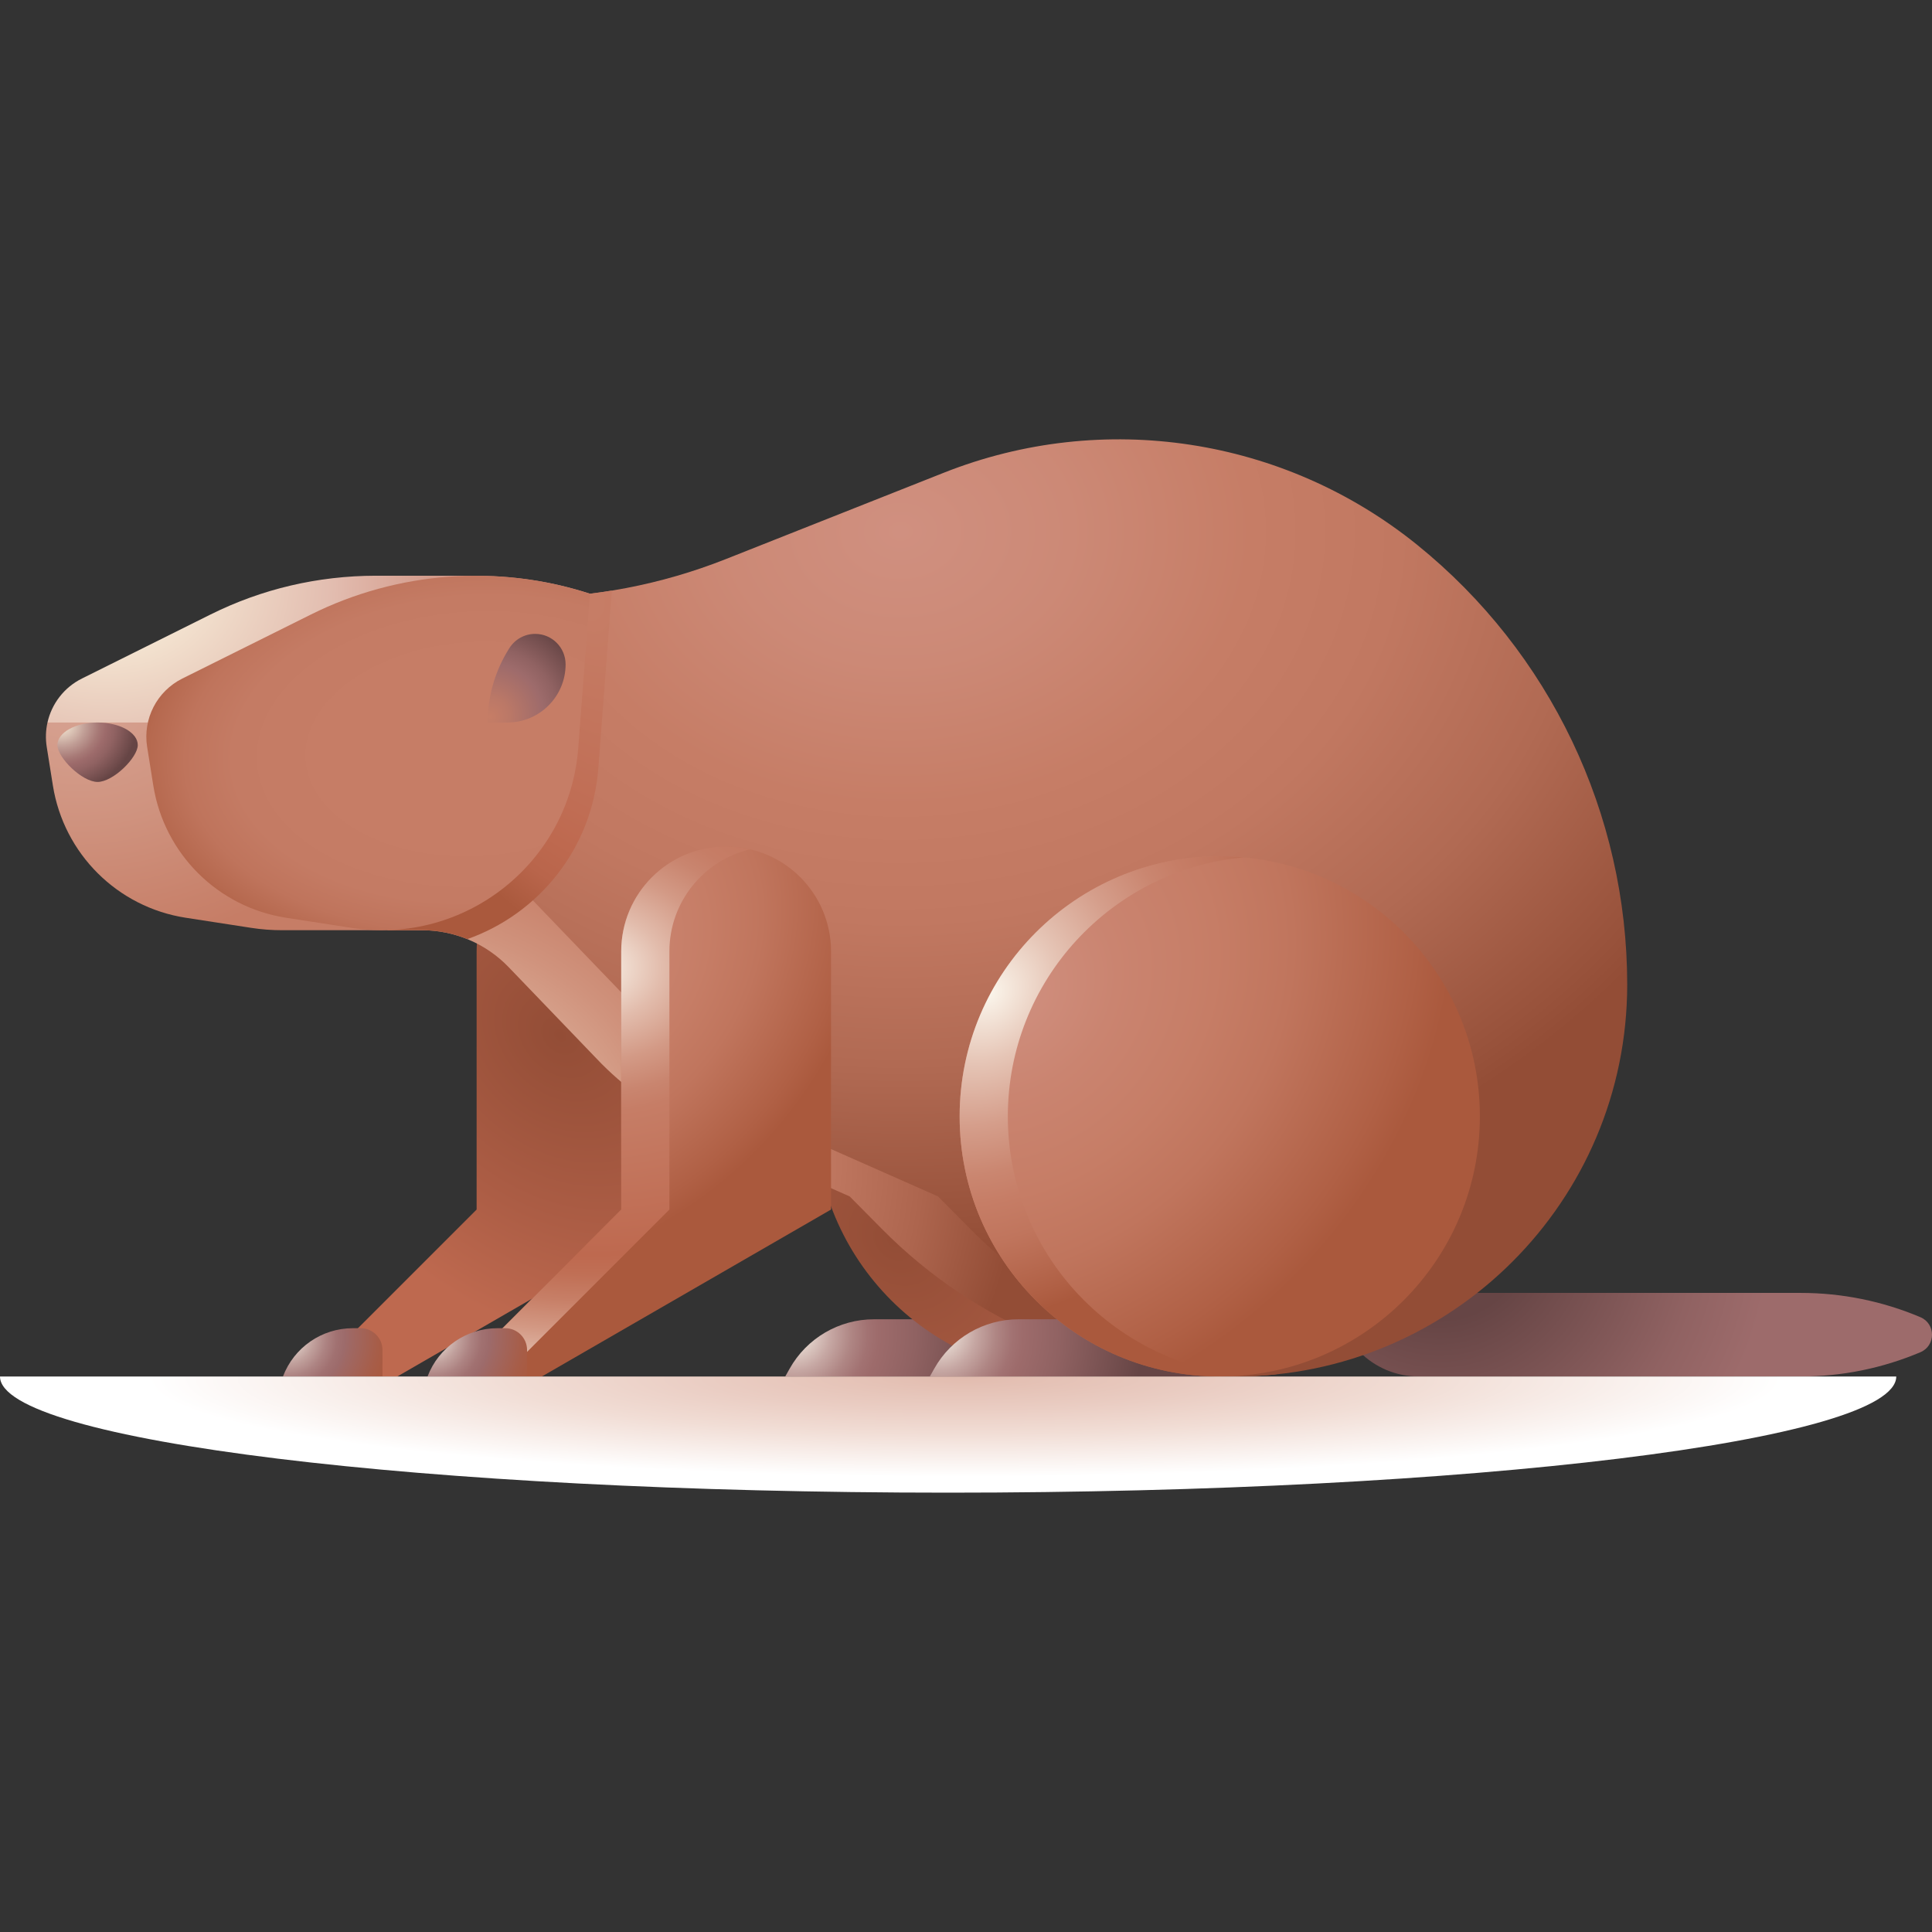 <svg id="Capa_1" enable-background="new 0 0 512 512" height="512" viewBox="0 0 512 512" width="512" xmlns="http://www.w3.org/2000/svg" xmlns:xlink="http://www.w3.org/1999/xlink"><rect x="0" y="0" width="512" height="512" fill="#333333" stroke="none"/><radialGradient id="SVGID_1_" cx="28.498" cy="154.422" gradientTransform="matrix(1 0 0 .783 0 33.592)" gradientUnits="userSpaceOnUse" r="99.355"><stop offset=".11" stop-color="#f9efda"/><stop offset=".168" stop-color="#f6e9d5"/><stop offset=".606" stop-color="#e2bcaf"/><stop offset=".642" stop-color="#e0b7aa"/><stop offset=".871" stop-color="#d49b8b"/><stop offset="1" stop-color="#d09080"/></radialGradient><radialGradient id="SVGID_2_" cx="20.684" cy="181.551" gradientTransform="matrix(1 0 0 .783 0 39.493)" gradientUnits="userSpaceOnUse" r="119.371"><stop offset="0" stop-color="#d8a595"/><stop offset=".392" stop-color="#cf927e"/><stop offset=".744" stop-color="#c67d66"/></radialGradient><linearGradient id="lg1"><stop offset="0" stop-color="#fbf6ec"/><stop offset=".059" stop-color="#e4d5cd"/><stop offset=".15" stop-color="#c6a7a3"/><stop offset=".232" stop-color="#af8684"/><stop offset=".299" stop-color="#a27272"/><stop offset=".345" stop-color="#9d6b6b"/><stop offset=".491" stop-color="#906262"/><stop offset=".758" stop-color="#6f4b4b"/><stop offset=".825" stop-color="#664545"/></linearGradient><radialGradient id="SVGID_3_" cx="210.367" cy="353.435" gradientUnits="userSpaceOnUse" r="65.512" xlink:href="#lg1"/><linearGradient id="lg2"><stop offset="0" stop-color="#934d36"/><stop offset=".531" stop-color="#ac5d45"/><stop offset=".86" stop-color="#be694f"/></linearGradient><radialGradient id="SVGID_4_" cx="236.785" cy="328.907" gradientTransform="matrix(.707 .707 -.545 .545 248.679 -17.851)" gradientUnits="userSpaceOnUse" r="114.802" xlink:href="#lg2"/><radialGradient id="SVGID_5_" cx="148.455" cy="274.491" gradientTransform="matrix(.707 .707 -.545 .545 193.139 19.86)" gradientUnits="userSpaceOnUse" r="108.226" xlink:href="#lg2"/><linearGradient id="lg3"><stop offset="0" stop-color="#fbf6ec"/><stop offset=".115" stop-color="#ddcac3"/><stop offset=".239" stop-color="#c1a19d"/><stop offset=".352" stop-color="#ad8382"/><stop offset=".449" stop-color="#a17171"/><stop offset=".519" stop-color="#9d6b6b"/><stop offset=".57" stop-color="#9f6864"/><stop offset=".816" stop-color="#a75d48"/><stop offset=".958" stop-color="#aa593d"/></linearGradient><radialGradient id="SVGID_6_" cx="76.07" cy="354.377" gradientUnits="userSpaceOnUse" r="29.499" xlink:href="#lg3"/><radialGradient id="SVGID_7_" cx="381.523" cy="326.116" gradientUnits="userSpaceOnUse" r="134.085"><stop offset=".175" stop-color="#664545"/><stop offset=".242" stop-color="#6f4b4b"/><stop offset=".509" stop-color="#906262"/><stop offset=".655" stop-color="#9d6b6b"/></radialGradient><radialGradient id="SVGID_8_" cx="238.662" cy="140.811" gradientTransform="matrix(1 0 0 .781 0 30.875)" gradientUnits="userSpaceOnUse" r="243.816"><stop offset="0" stop-color="#d09080"/><stop offset=".186" stop-color="#cc8976"/><stop offset=".381" stop-color="#c67d66"/><stop offset=".542" stop-color="#c17861"/><stop offset=".742" stop-color="#b16a53"/><stop offset=".961" stop-color="#98523b"/><stop offset="1" stop-color="#934d36"/></radialGradient><radialGradient id="SVGID_9_" cx="93.113" cy="307.082" gradientTransform="matrix(1 0 0 .781 0 67.333)" gradientUnits="userSpaceOnUse" r="176.877"><stop offset="0" stop-color="#f9efda"/><stop offset=".166" stop-color="#eacdb7"/><stop offset=".469" stop-color="#d0937d"/><stop offset=".615" stop-color="#c67d66"/><stop offset=".715" stop-color="#bf7760"/><stop offset=".856" stop-color="#ad654e"/><stop offset="1" stop-color="#934d36"/></radialGradient><radialGradient id="SVGID_10_" cx="155.29" cy="157.272" gradientTransform="matrix(.353 .936 -.587 .222 192.718 -22.871)" gradientUnits="userSpaceOnUse" r="103.368"><stop offset=".055" stop-color="#c67d66"/><stop offset=".61" stop-color="#c06d54"/><stop offset=".732" stop-color="#be694f"/><stop offset=".852" stop-color="#b9654b"/><stop offset=".99" stop-color="#ab5a3e"/><stop offset="1" stop-color="#aa593d"/></radialGradient><radialGradient id="SVGID_11_" cx="126.142" cy="198.583" gradientTransform="matrix(.998 -.059 .037 .626 -7.109 81.618)" gradientUnits="userSpaceOnUse" r="95.136"><stop offset=".408" stop-color="#c67d66"/><stop offset=".679" stop-color="#c47b64"/><stop offset=".812" stop-color="#bf745c"/><stop offset=".914" stop-color="#b6694f"/><stop offset="1" stop-color="#aa593d"/></radialGradient><radialGradient id="SVGID_12_" cx="248.686" cy="353.435" gradientUnits="userSpaceOnUse" r="65.512" xlink:href="#lg1"/><radialGradient id="SVGID_13_" cx="267.727" cy="263.365" gradientTransform="matrix(.703 -.712 .595 .587 -77.027 299.171)" gradientUnits="userSpaceOnUse" r="150.384"><stop offset="0" stop-color="#d09080"/><stop offset=".203" stop-color="#ca8470"/><stop offset=".393" stop-color="#c67d66"/><stop offset=".54" stop-color="#c0755d"/><stop offset=".779" stop-color="#b06045"/><stop offset=".848" stop-color="#aa593d"/></radialGradient><radialGradient id="SVGID_14_" cx="150.249" cy="255.6" gradientTransform="matrix(.703 -.712 .549 .542 -95.553 224.02)" gradientUnits="userSpaceOnUse" r="106.34"><stop offset="0" stop-color="#d09080"/><stop offset=".203" stop-color="#ca8470"/><stop offset=".393" stop-color="#c67d66"/><stop offset=".544" stop-color="#c0755d"/><stop offset=".789" stop-color="#b06045"/><stop offset=".86" stop-color="#aa593d"/></radialGradient><radialGradient id="SVGID_15_" cx="261.641" cy="263.365" gradientTransform="matrix(.703 -.712 .595 .587 -78.837 294.841)" gradientUnits="userSpaceOnUse" r="114.376"><stop offset="0" stop-color="#fbf6ec"/><stop offset=".171" stop-color="#e6c6b7"/><stop offset=".334" stop-color="#d59e8b"/><stop offset=".461" stop-color="#ca8670"/><stop offset=".535" stop-color="#c67d66"/><stop offset=".635" stop-color="#c0755d"/><stop offset=".797" stop-color="#b06045"/><stop offset=".845" stop-color="#aa593d"/></radialGradient><radialGradient id="SVGID_16_" cx="156.775" cy="256.426" gradientTransform="matrix(1 0 0 .771 0 58.707)" gradientUnits="userSpaceOnUse" r="151.312"><stop offset="0" stop-color="#fbf6ec"/><stop offset=".022" stop-color="#f6ebe0"/><stop offset=".124" stop-color="#e2bcac"/><stop offset=".213" stop-color="#d39a86"/><stop offset=".285" stop-color="#c9856f"/><stop offset=".33" stop-color="#c67d66"/><stop offset=".653" stop-color="#be694f"/><stop offset=".696" stop-color="#c06f55"/><stop offset=".756" stop-color="#c77f67"/><stop offset=".825" stop-color="#d39984"/><stop offset=".901" stop-color="#e2bdad"/><stop offset=".983" stop-color="#f6ebe0"/><stop offset="1" stop-color="#fbf6ec"/></radialGradient><radialGradient id="SVGID_17_" cx="114.389" cy="354.377" gradientUnits="userSpaceOnUse" r="29.499" xlink:href="#lg3"/><radialGradient id="SVGID_18_" cx="129.91" cy="189.946" gradientUnits="userSpaceOnUse" r="28.607"><stop offset="0" stop-color="#c67d66"/><stop offset=".178" stop-color="#bb7867"/><stop offset=".489" stop-color="#9e6b6b"/><stop offset=".497" stop-color="#9d6b6b"/><stop offset=".633" stop-color="#906262"/><stop offset=".882" stop-color="#6f4b4b"/><stop offset=".943" stop-color="#664545"/></radialGradient><radialGradient id="SVGID_19_" cx="16.183" cy="239.016" gradientTransform="matrix(1 0 0 .88 0 -18.119)" gradientUnits="userSpaceOnUse" r="24.106"><stop offset="0" stop-color="#f9efda"/><stop offset=".076" stop-color="#e8d6c5"/><stop offset=".271" stop-color="#c09d95"/><stop offset=".415" stop-color="#a77976"/><stop offset=".492" stop-color="#9d6b6b"/><stop offset=".594" stop-color="#906262"/><stop offset=".779" stop-color="#6f4b4b"/><stop offset=".825" stop-color="#664545"/></radialGradient><radialGradient id="SVGID_20_" cx="262.172" cy="815.386" gradientTransform="matrix(.931 0 0 .112 11.619 273.963)" gradientUnits="userSpaceOnUse" r="258.977"><stop offset="0" stop-color="#e2bcaf"/><stop offset=".283" stop-color="#eacdc3"/><stop offset=".503" stop-color="#f1ddd5"/><stop offset=".898" stop-color="#fff"/></radialGradient><g><path d="m156.349 157.344c-10.637-3.446-20.633-4.794-31.515-4.774-.118 0-17.08 0-17.882 0h-.03c-.498 0-6.877 0-7.315 0-15.405.028-30.217 3.51-43.819 10.282l-34.081 16.969c-4.74 2.36-8.015 6.696-9.124 11.647l128.817 15.234z" fill="url(#SVGID_1_)"/><path d="m12.584 191.469c-.466 2.081-.55 4.27-.2 6.467l1.633 10.242c2.884 18.086 17.112 32.243 35.212 35.036l17.363 2.68c2.722.42 5.425.622 8.09.62h26.504c26.83.033 49.956-20.642 52.055-48.276l.514-6.77h-141.171z" fill="url(#SVGID_2_)"/><path d="m284.927 364.787h-76.829l1.155-2.06c4.536-8.094 13.09-13.106 22.369-13.106h53.306v15.166z" fill="url(#SVGID_3_)"/><circle cx="284.927" cy="295.855" fill="url(#SVGID_4_)" r="68.933"/><path d="m154.111 224.334c-15.355 0-27.802 12.448-27.802 27.802v68.407l-35.237 35.237 10.289 9.007h3.92l76.632-44.244v-68.407c0-15.355-12.448-27.802-27.802-27.802z" fill="url(#SVGID_5_)"/><path d="m95.571 351.987h-2.055c-8.235 0-15.61 5.094-18.526 12.795l-.002.005h26.372v-7.01c.001-3.198-2.591-5.79-5.789-5.79z" fill="url(#SVGID_6_)"/><path d="m477.239 342.635h-123.379c0 12.234 9.918 22.152 22.152 22.152h101.227c10.887 0 21.662-2.188 31.686-6.435 4.099-1.737 4.099-7.546 0-9.283-10.024-4.246-20.799-6.434-31.686-6.434z" fill="url(#SVGID_7_)"/><path d="m375.563 144.386c-35.308-28.525-83.24-35.827-125.44-19.109l-57.761 22.883c-17.137 6.789-35.403 10.275-53.835 10.275l-35.796 88.079h9.063c8.687 0 21.866-.796 27.885 5.467l22.459 25.699c7.252 7.684 11.922 16.766 21.957 21.206l48.43 13.516 8.554 11.706c24.731 24.97 51.136 40.678 86.28 40.678 57.365 0 103.868-46.503 103.868-103.868 0-45.257-20.46-88.09-55.664-116.532z" fill="url(#SVGID_8_)"/><path d="m257.215 325.769-8.622-8.705-41.081-18.177c-10.034-4.44-18.847-10.765-26.099-18.449l-.001.001-64.987-67.619-13.694 33.695h9.063c8.687 0 16.999 3.54 23.018 9.803l23.182 24.121.001-.001c7.252 7.684 16.065 14.009 26.099 18.449l41.081 18.177 8.622 8.705c24.731 24.97 58.417 39.018 93.561 39.018 3.733 0 7.421-.197 11.053-.582-30.602-2.884-59.382-16.411-81.196-38.436z" fill="url(#SVGID_9_)"/><path d="m158.564 203.561 3.574-47.045c-7.789 1.275-15.685 1.92-23.612 1.92l-35.796 88.079h9.063c4.174 0 8.261.818 12.049 2.361 18.831-6.653 33.094-23.893 34.722-45.315z" fill="url(#SVGID_10_)"/><path d="m153.242 198.239c-2.305 30.344-29.964 52.298-60.039 47.656l-17.363-2.68c-18.1-2.794-32.328-16.95-35.212-35.036l-1.633-10.242c-1.184-7.427 2.591-14.762 9.324-18.114l34.081-16.969c22.98-11.442 49.529-13.419 73.95-5.508z" fill="url(#SVGID_11_)"/><path d="m323.246 364.787h-76.829l1.155-2.06c4.536-8.094 13.09-13.106 22.369-13.106h53.306v15.166z" fill="url(#SVGID_12_)"/><circle cx="323.246" cy="295.855" fill="url(#SVGID_13_)" r="68.933"/><path d="m192.429 224.334c-15.355 0-27.802 12.448-27.802 27.802v68.407l-35.081 35.081 10.134 9.162h3.92l76.632-44.244v-68.407c0-15.354-12.448-27.801-27.803-27.801z" fill="url(#SVGID_14_)"/><path d="m267.086 295.855c0-35.917 27.47-65.418 62.546-68.64-2.103-.193-4.233-.292-6.386-.292-38.07 0-68.933 30.862-68.933 68.933s30.862 68.933 68.933 68.933c2.153 0 4.284-.099 6.386-.292-35.076-3.224-62.546-32.725-62.546-68.642z" fill="url(#SVGID_15_)"/><path d="m177.4 252.136c0-13.157 9.139-24.179 21.416-27.065-2.051-.482-4.189-.738-6.386-.738-15.355 0-27.802 12.448-27.802 27.802v68.407l-35.854 35.854 4.383 8.39 44.244-44.244v-68.406z" fill="url(#SVGID_16_)"/><path d="m133.89 351.987h-2.055c-8.235 0-15.61 5.094-18.526 12.795l-.002.005h26.372v-7.01c0-3.198-2.592-5.79-5.789-5.79z" fill="url(#SVGID_17_)"/><path d="m134.474 191.469h-5.235c0-6.937 1.97-13.732 5.681-19.594l.086-.137c1.479-2.336 4.051-3.752 6.816-3.752 4.456 0 8.067 3.612 8.067 8.067.001 8.514-6.901 15.416-15.415 15.416z" fill="url(#SVGID_18_)"/><path d="m36.512 197.451c0 3.304-6.509 9.772-10.648 9.772s-10.648-6.468-10.648-9.772 4.767-5.983 10.648-5.983 10.648 2.679 10.648 5.983z" fill="url(#SVGID_19_)"/><path d="m251.264 395.571c138.769 0 251.264-13.782 251.264-30.784h-502.528c0 17.002 112.495 30.784 251.264 30.784z" fill="url(#SVGID_20_)"/></g></svg>